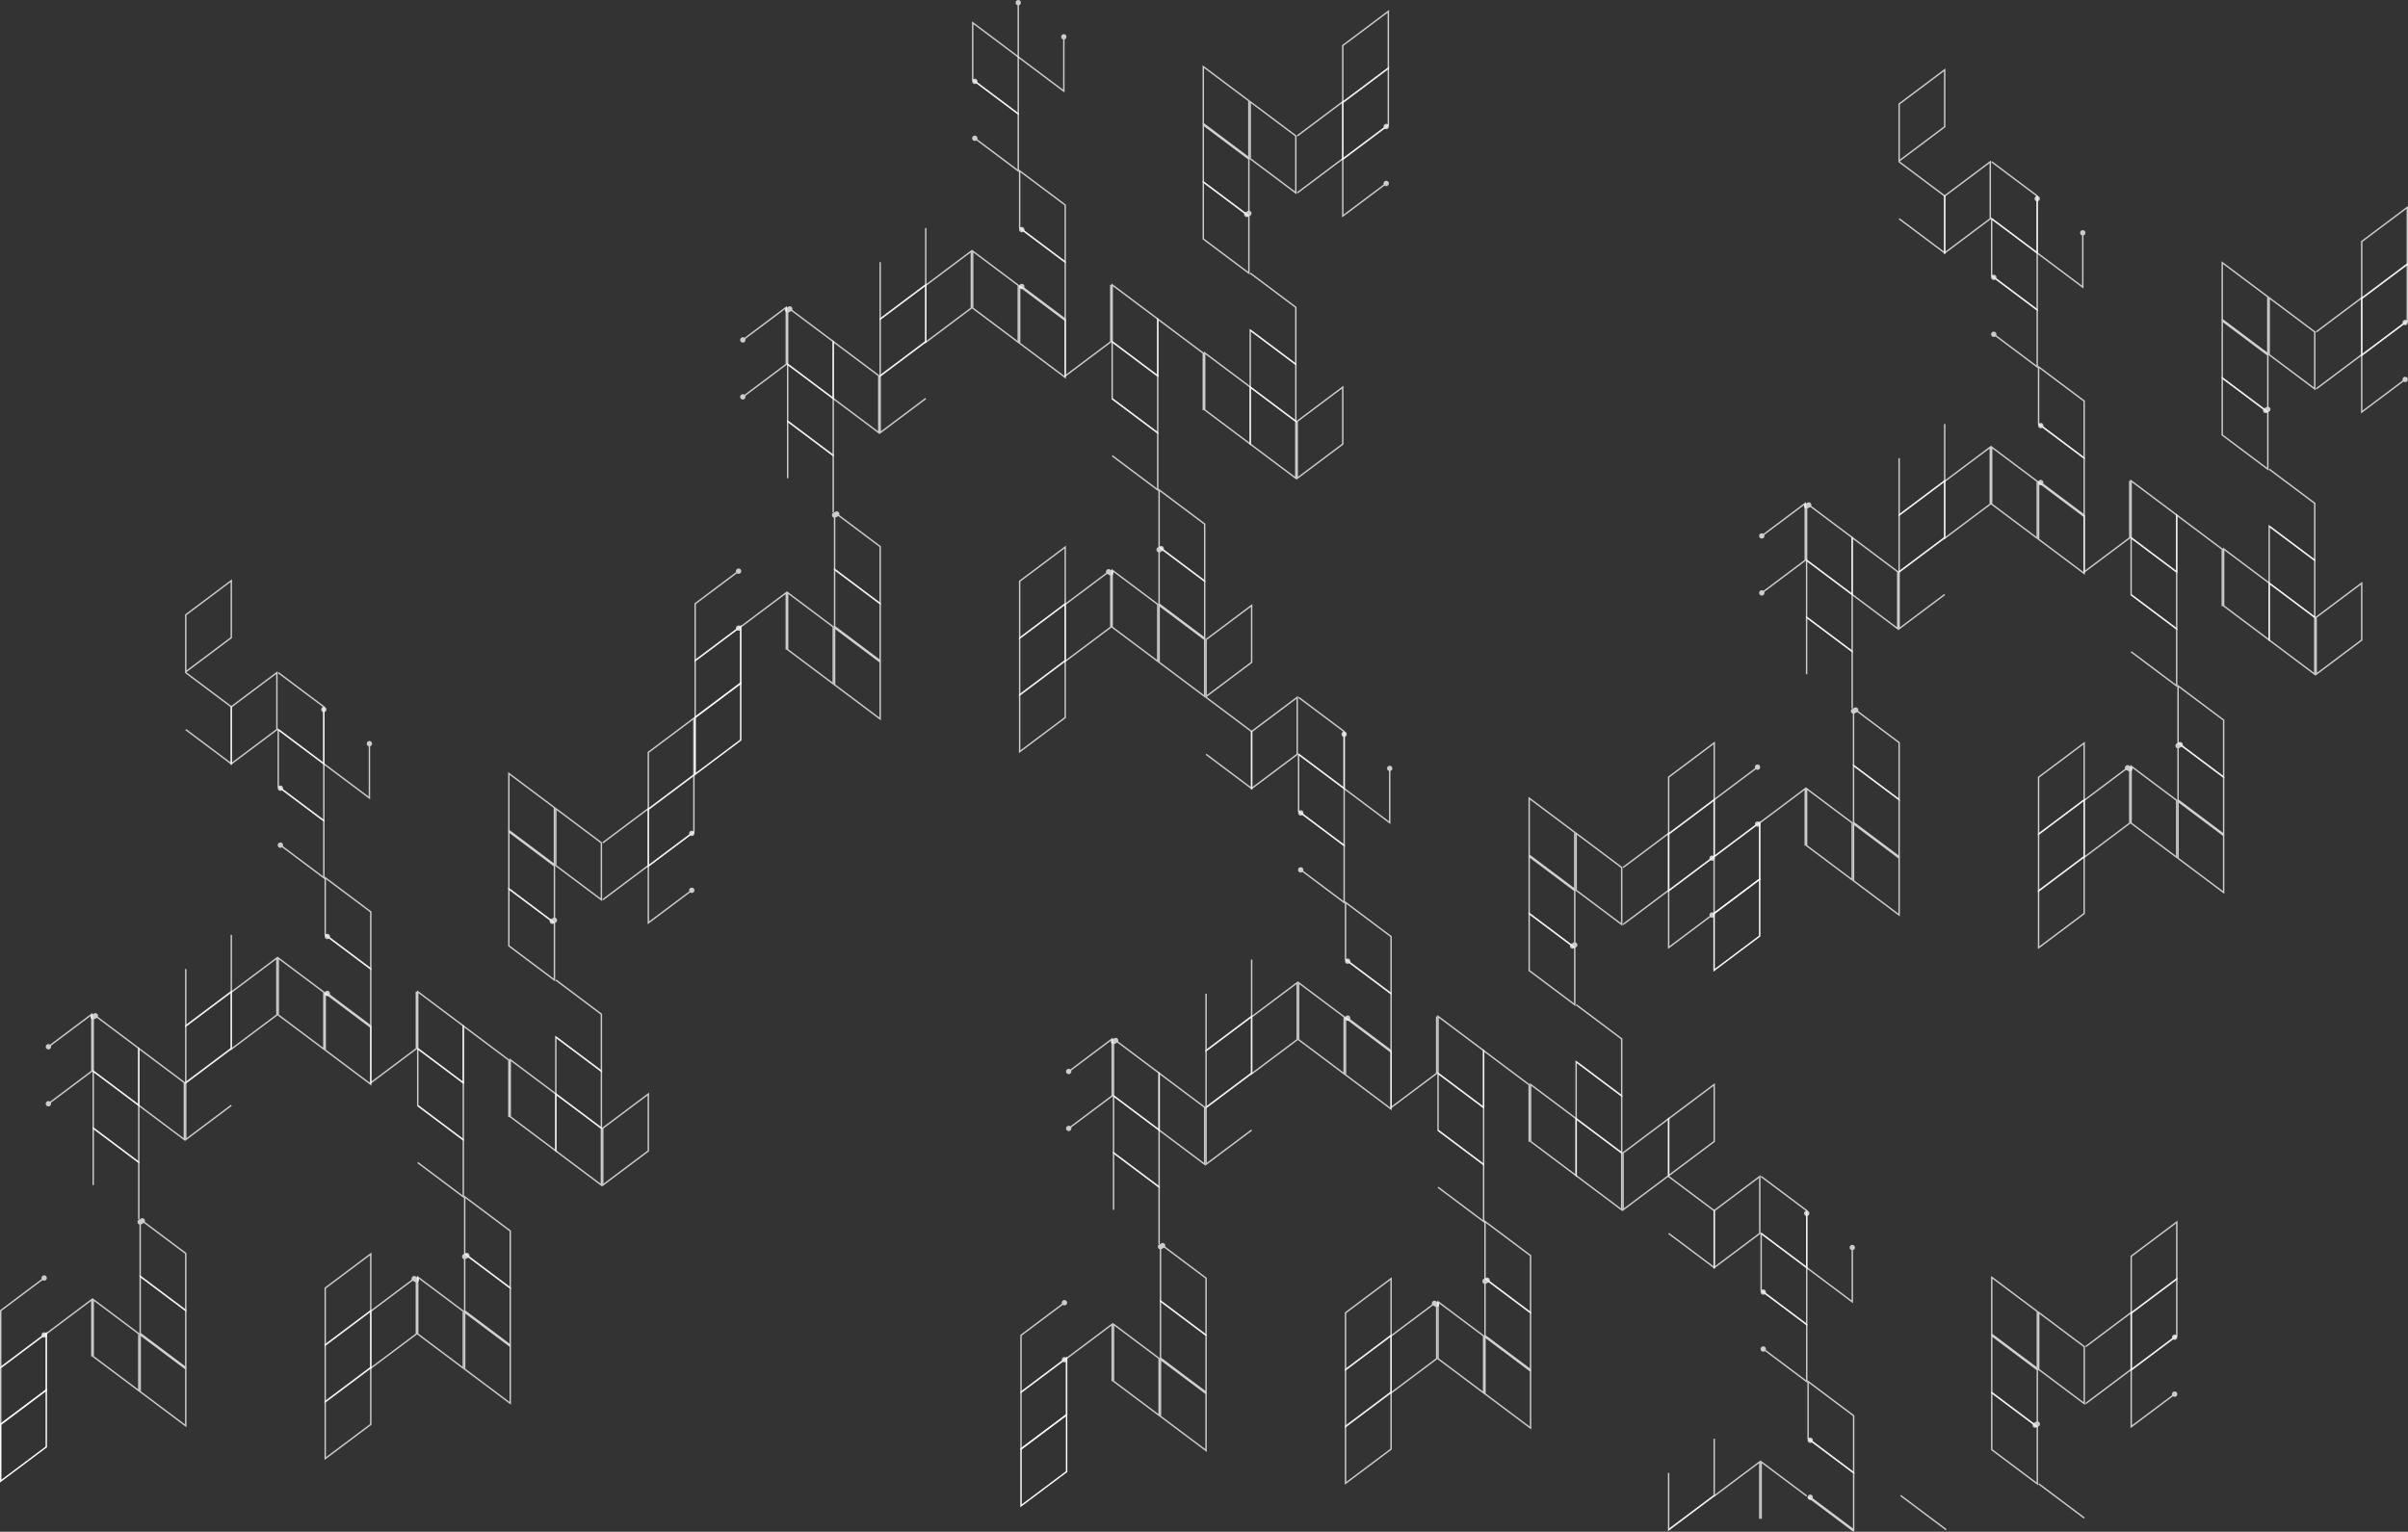 <svg xmlns="http://www.w3.org/2000/svg" viewBox="0 0 1701.48 1082.63"><rect x="0" y="0" width="1701.48" height="1082.63" fill="#333333" stroke="none"/><defs><style>.cls-1,.cls-2{fill:none;stroke:#fff;stroke-miterlimit:10;}.cls-2,.cls-3{opacity:0.75;}.cls-4{fill:#fff;}</style></defs><g id="Layer_2" data-name="Layer 2"><g id="Layer_1-2" data-name="Layer 1"><polygon class="cls-1" points="32.7 982.44 0.5 1006.59 0.5 1046.84 32.7 1022.69 32.7 982.44"/><polygon class="cls-2" points="32.7 942.35 0.5 966.5 0.5 1006.75 32.7 982.6 32.7 942.35"/><polyline class="cls-2" points="64.9 958.78 64.9 918.53 32.7 942.68 32.7 982.93"/><polygon class="cls-2" points="65.87 918.53 98.07 942.68 98.07 982.93 65.87 958.78 65.87 918.53"/><polygon class="cls-2" points="99.05 943.38 131.25 967.53 131.25 1007.78 99.05 983.63 99.05 943.38"/><polygon class="cls-2" points="99.05 902.18 131.25 926.33 131.25 966.58 99.05 942.43 99.05 902.18"/><g class="cls-3"><polyline class="cls-1" points="100.47 862.86 131.25 885.94 131.25 926.19 99.05 902.04 99.05 863.58"/><path class="cls-4" d="M99.42,864.42a1.88,1.88,0,1,1,2.63-.37A1.87,1.87,0,0,1,99.42,864.42Z"/><circle class="cls-4" cx="99.05" cy="863.67" r="1.88"/></g><polyline class="cls-2" points="65.87 837.64 65.87 797.39 98.07 821.54 98.07 861.79"/><polygon class="cls-2" points="65.87 757.08 98.07 781.23 98.07 821.48 65.87 797.33 65.87 757.08"/><polygon class="cls-2" points="98.07 741.03 130.27 765.18 130.27 805.43 98.07 781.28 98.07 741.03"/><g class="cls-3"><polyline class="cls-1" points="67.3 717.91 98.07 740.99 98.07 781.24 65.87 757.09 65.87 718.63"/><path class="cls-4" d="M66.25,719.48a1.89,1.89,0,0,1-.38-2.64,1.88,1.88,0,1,1,.38,2.64Z"/><circle class="cls-4" cx="65.87" cy="718.72" r="1.88"/></g><g class="cls-3"><polyline class="cls-1" points="31.27 903.25 0.5 926.33 0.5 966.58 31.27 943.5"/><path class="cls-4" d="M30.07,901.8a1.88,1.88,0,1,1-.38,2.63A1.88,1.88,0,0,1,30.07,901.8Z"/><path class="cls-4" d="M32.32,945.06a1.88,1.88,0,1,0-2.63-.38A1.88,1.88,0,0,0,32.32,945.06Z"/></g><g class="cls-3"><polyline class="cls-1" points="34.13 780.17 64.9 757.09 64.9 716.84 34.13 739.92"/><path class="cls-4" d="M35.33,781.62a1.88,1.88,0,1,1,.38-2.63A1.88,1.88,0,0,1,35.33,781.62Z"/><path class="cls-4" d="M33.08,738.36a1.88,1.88,0,1,0,2.63.38A1.87,1.87,0,0,0,33.08,738.36Z"/></g><polyline class="cls-2" points="163.44 741.03 131.25 765.18 131.25 805.43 163.44 781.28"/><polygon class="cls-2" points="163.44 700.93 131.25 725.08 131.25 765.33 163.44 741.18 163.44 700.93"/><polygon class="cls-2" points="195.65 677.12 163.44 701.27 163.44 741.51 195.65 717.37 195.65 677.12"/><polygon class="cls-2" points="196.62 677.12 228.82 701.27 228.82 741.51 196.62 717.37 196.62 677.12"/><polygon class="cls-2" points="229.79 701.96 261.99 726.11 261.99 766.36 229.79 742.21 229.79 701.96"/><g class="cls-3"><polyline class="cls-1" points="231.22 661.83 261.99 684.91 261.99 725.16 231.22 702.08"/><path class="cls-4" d="M230.17,663.39a1.88,1.88,0,1,1,2.63-.37A1.88,1.88,0,0,1,230.17,663.39Z"/><path class="cls-4" d="M232.42,700.63a1.88,1.88,0,1,0,.38,2.64A1.88,1.88,0,0,0,232.42,700.63Z"/></g><polygon class="cls-2" points="229.79 620.38 261.99 644.52 261.99 684.77 229.79 660.63 229.79 620.38"/><g class="cls-3"><polyline class="cls-1" points="198.05 557.05 228.82 580.13 228.82 620.38 198.05 597.3"/><path class="cls-4" d="M197,558.61a1.88,1.88,0,1,1,2.64-.38A1.88,1.88,0,0,1,197,558.61Z"/><path class="cls-4" d="M199.25,595.85a1.88,1.88,0,1,0,.38,2.63A1.88,1.88,0,0,0,199.25,595.85Z"/></g><polygon class="cls-2" points="196.62 515.67 228.82 539.82 228.82 580.07 196.62 555.92 196.62 515.67"/><g class="cls-3"><polyline class="cls-1" points="261.02 525.55 261.02 564.01 228.82 539.86 228.82 501.4"/><path class="cls-4" d="M259.14,525.64a1.88,1.88,0,1,1,1.88,1.88A1.88,1.88,0,0,1,259.14,525.64Z"/><circle class="cls-4" cx="228.82" cy="501.49" r="1.88"/></g><polyline class="cls-2" points="196.62 475.43 228.82 499.58 228.82 539.83 196.62 515.68"/><polyline class="cls-2" points="131.25 475.43 163.44 499.58 163.44 539.83 131.25 515.68"/><polyline class="cls-2" points="131.25 684.91 131.25 725.16 163.44 701.01 163.44 660.76"/><polygon class="cls-2" points="195.65 475.43 163.44 499.58 163.44 539.83 195.65 515.68 195.65 475.43"/><polygon class="cls-2" points="163.44 410.43 131.25 434.58 131.25 474.83 163.44 450.68 163.44 410.43"/><polygon class="cls-2" points="261.99 966.53 229.79 990.68 229.79 1030.93 261.99 1006.78 261.99 966.53"/><polygon class="cls-2" points="261.99 926.44 229.79 950.59 229.79 990.84 261.99 966.69 261.99 926.44"/><g class="cls-3"><polyline class="cls-1" points="292.76 903.7 261.99 926.77 261.99 967.02 294.19 942.87 294.19 904.41"/><path class="cls-4" d="M291.56,902.25a1.87,1.87,0,0,1,2.63.37,1.88,1.88,0,1,1-2.63-.37Z"/><circle class="cls-4" cx="294.19" cy="904.5" r="1.88"/></g><polygon class="cls-2" points="295.17 902.62 327.37 926.77 327.37 967.02 295.17 942.87 295.17 902.62"/><polygon class="cls-2" points="328.34 927.47 360.54 951.62 360.54 991.87 328.34 967.72 328.34 927.47"/><g class="cls-3"><polyline class="cls-1" points="329.77 887.34 360.54 910.42 360.54 950.67 328.34 926.52 328.34 888.05"/><path class="cls-4" d="M328.71,888.9a1.88,1.88,0,1,1,2.64-.38A1.88,1.88,0,0,1,328.71,888.9Z"/><circle class="cls-4" cx="328.34" cy="888.15" r="1.88"/></g><polygon class="cls-2" points="328.34 845.88 360.54 870.03 360.54 910.28 328.34 886.13 328.34 845.88"/><polyline class="cls-2" points="295.17 781.48 327.37 805.63 327.37 845.88 295.17 821.73"/><polygon class="cls-2" points="295.17 741.17 327.37 765.32 327.37 805.57 295.17 781.42 295.17 741.17"/><polyline class="cls-2" points="327.37 765.37 327.37 725.12 359.56 749.27 359.56 789.52"/><polygon class="cls-2" points="295.17 700.93 327.37 725.08 327.37 765.33 295.17 741.18 295.17 700.93"/><polygon class="cls-2" points="261.99 886.27 229.79 910.42 229.79 950.67 261.99 926.52 261.99 886.27"/><polyline class="cls-2" points="261.99 725.08 261.99 765.33 294.19 741.18 294.19 700.93"/><polygon class="cls-2" points="458.11 572.03 490.31 547.88 490.31 507.63 458.11 531.78 458.11 572.03"/><polygon class="cls-2" points="458.11 612.12 490.31 587.97 490.31 547.72 458.11 571.87 458.11 612.12"/><polyline class="cls-2" points="425.91 635.94 458.11 611.79 458.11 571.54 425.91 595.69"/><polygon class="cls-2" points="424.94 635.94 392.74 611.79 392.74 571.54 424.94 595.69 424.94 635.94"/><polygon class="cls-2" points="391.76 611.09 359.56 586.94 359.56 546.69 391.76 570.84 391.76 611.09"/><g class="cls-3"><polyline class="cls-1" points="390.33 651.22 359.56 628.14 359.56 587.89 391.76 612.04 391.76 650.51"/><path class="cls-4" d="M391.39,649.66a1.88,1.88,0,1,1-2.63.38A1.87,1.87,0,0,1,391.39,649.66Z"/><circle class="cls-4" cx="391.76" cy="650.41" r="1.88"/></g><polygon class="cls-2" points="391.76 692.68 359.56 668.53 359.56 628.28 391.76 652.43 391.76 692.68"/><polyline class="cls-2" points="392.74 692.68 424.94 716.83 424.94 757.08 392.74 732.93"/><polygon class="cls-2" points="424.94 797.38 392.74 773.24 392.74 732.99 424.94 757.14 424.94 797.38"/><polygon class="cls-2" points="392.74 813.44 360.54 789.29 360.54 749.04 392.74 773.19 392.74 813.44"/><polygon class="cls-2" points="424.94 837.63 392.74 813.48 392.74 773.23 424.94 797.38 424.94 837.63"/><g class="cls-3"><polyline class="cls-1" points="488.88 588.97 458.11 612.04 458.11 652.29 488.88 629.22"/><path class="cls-4" d="M487.68,587.52a1.88,1.88,0,1,1-.38,2.63A1.88,1.88,0,0,1,487.68,587.52Z"/><path class="cls-4" d="M489.93,630.77a1.88,1.88,0,1,0-2.63-.37A1.88,1.88,0,0,0,489.93,630.77Z"/></g><polygon class="cls-2" points="425.91 837.63 458.11 813.48 458.11 773.23 425.91 797.38 425.91 837.63"/><polygon class="cls-1" points="523.38 482.83 491.18 506.98 491.18 547.23 523.38 523.08 523.38 482.83"/><polygon class="cls-2" points="523.38 442.74 491.18 466.89 491.18 507.14 523.38 482.99 523.38 442.74"/><polyline class="cls-2" points="555.58 459.17 555.58 418.92 523.38 443.07 523.38 483.32"/><polygon class="cls-2" points="556.56 418.92 588.76 443.07 588.76 483.32 556.56 459.17 556.56 418.92"/><polygon class="cls-2" points="589.73 443.77 621.93 467.92 621.93 508.17 589.73 484.02 589.73 443.77"/><polygon class="cls-2" points="589.73 402.56 621.93 426.71 621.93 466.96 589.73 442.81 589.73 402.56"/><g class="cls-3"><polyline class="cls-1" points="591.16 363.25 621.93 386.33 621.93 426.58 589.73 402.43 589.73 363.97"/><path class="cls-4" d="M590.11,364.81a1.88,1.88,0,1,1,2.63-.37A1.88,1.88,0,0,1,590.11,364.81Z"/><circle class="cls-4" cx="589.73" cy="364.06" r="1.88"/></g><polyline class="cls-2" points="556.56 338.03 556.56 297.78 588.76 321.93 588.76 362.18"/><polygon class="cls-2" points="556.56 257.47 588.76 281.62 588.76 321.87 556.56 297.72 556.56 257.47"/><polygon class="cls-2" points="588.76 241.42 620.96 265.57 620.96 305.81 588.76 281.67 588.76 241.42"/><g class="cls-3"><polyline class="cls-1" points="557.99 218.3 588.76 241.38 588.76 281.63 556.56 257.48 556.56 219.02"/><path class="cls-4" d="M556.93,219.86a1.88,1.88,0,1,1,2.63-.37A1.87,1.87,0,0,1,556.93,219.86Z"/><circle class="cls-4" cx="556.56" cy="219.11" r="1.88"/></g><g class="cls-3"><polyline class="cls-1" points="521.96 403.64 491.18 426.71 491.18 466.96 521.96 443.89"/><path class="cls-4" d="M520.75,402.19a1.88,1.88,0,1,1-.37,2.63A1.87,1.87,0,0,1,520.75,402.19Z"/><path class="cls-4" d="M523,445.45a1.88,1.88,0,1,0-2.63-.38A1.88,1.88,0,0,0,523,445.45Z"/></g><g class="cls-3"><polyline class="cls-1" points="524.81 280.56 555.58 257.48 555.58 217.23 524.81 240.31"/><path class="cls-4" d="M526,282a1.88,1.88,0,1,1,.37-2.63A1.89,1.89,0,0,1,526,282Z"/><path class="cls-4" d="M523.76,238.75a1.88,1.88,0,1,0,2.63.38A1.88,1.88,0,0,0,523.76,238.75Z"/></g><polyline class="cls-2" points="654.13 241.42 621.93 265.57 621.93 305.81 654.13 281.67"/><polygon class="cls-2" points="654.13 201.32 621.93 225.47 621.93 265.72 654.13 241.57 654.13 201.32"/><polygon class="cls-2" points="686.33 177.5 654.13 201.66 654.13 241.9 686.33 217.75 686.33 177.5"/><polygon class="cls-2" points="687.3 177.5 719.5 201.66 719.5 241.9 687.3 217.75 687.3 177.5"/><polygon class="cls-2" points="720.48 202.35 752.68 226.5 752.68 266.75 720.48 242.6 720.48 202.35"/><g class="cls-3"><polyline class="cls-1" points="721.9 162.22 752.68 185.3 752.68 225.55 721.9 202.47"/><path class="cls-4" d="M720.85,163.78a1.88,1.88,0,1,1,2.63-.37A1.87,1.87,0,0,1,720.85,163.78Z"/><path class="cls-4" d="M723.11,201a1.88,1.88,0,1,0,.37,2.63A1.88,1.88,0,0,0,723.11,201Z"/></g><polygon class="cls-2" points="720.48 120.77 752.68 144.91 752.68 185.16 720.48 161.01 720.48 120.77"/><g class="cls-3"><polyline class="cls-1" points="688.73 57.44 719.5 80.52 719.5 120.77 688.73 97.69"/><path class="cls-4" d="M687.68,59a1.88,1.88,0,1,1,2.63-.38A1.88,1.88,0,0,1,687.68,59Z"/><path class="cls-4" d="M689.93,96.24a1.88,1.88,0,1,0,.38,2.63A1.88,1.88,0,0,0,689.93,96.24Z"/></g><polygon class="cls-2" points="687.3 16.06 719.5 40.21 719.5 80.46 687.3 56.31 687.3 16.06"/><g class="cls-3"><polyline class="cls-1" points="751.7 25.94 751.7 64.4 719.5 40.25 719.5 1.79"/><circle class="cls-4" cx="751.7" cy="26.03" r="1.88"/><circle class="cls-4" cx="719.5" cy="1.88" r="1.88"/></g><polyline class="cls-2" points="621.93 185.3 621.93 225.55 654.13 201.4 654.13 161.15"/><polygon class="cls-2" points="752.68 466.92 720.48 491.07 720.48 531.32 752.68 507.17 752.68 466.92"/><polygon class="cls-2" points="752.68 426.83 720.48 450.98 720.48 491.23 752.68 467.08 752.68 426.83"/><g class="cls-3"><polyline class="cls-1" points="783.45 404.08 752.68 427.16 752.68 467.41 784.88 443.26 784.88 404.8"/><path class="cls-4" d="M782.24,402.64a1.88,1.88,0,1,1-.37,2.63A1.88,1.88,0,0,1,782.24,402.64Z"/><circle class="cls-4" cx="784.88" cy="404.89" r="1.88"/></g><polygon class="cls-2" points="785.85 403.01 818.05 427.16 818.05 467.41 785.85 443.26 785.85 403.01"/><polygon class="cls-2" points="819.02 427.86 851.22 452.01 851.22 492.26 819.02 468.11 819.02 427.86"/><g class="cls-3"><polyline class="cls-1" points="820.45 387.73 851.22 410.81 851.22 451.06 819.02 426.9 819.02 388.44"/><path class="cls-4" d="M819.4,389.29a1.88,1.88,0,1,1,2.63-.38A1.88,1.88,0,0,1,819.4,389.29Z"/><circle class="cls-4" cx="819.02" cy="388.54" r="1.88"/></g><polygon class="cls-2" points="819.02 346.27 851.22 370.42 851.22 410.67 819.02 386.52 819.02 346.27"/><polyline class="cls-2" points="785.85 281.87 818.05 306.02 818.05 346.27 785.85 322.12"/><polygon class="cls-2" points="785.85 241.56 818.05 265.71 818.05 305.96 785.85 281.81 785.85 241.56"/><polyline class="cls-2" points="818.05 265.76 818.05 225.51 850.25 249.66 850.25 289.91"/><polygon class="cls-2" points="785.85 201.32 818.05 225.47 818.05 265.72 785.85 241.57 785.85 201.32"/><polygon class="cls-2" points="752.68 386.66 720.48 410.81 720.48 451.06 752.68 426.9 752.68 386.66"/><polyline class="cls-2" points="752.68 225.47 752.68 265.72 784.88 241.57 784.88 201.32"/><polygon class="cls-2" points="948.79 72.42 980.99 48.27 980.99 8.02 948.79 32.17 948.79 72.42"/><polygon class="cls-2" points="948.79 112.51 980.99 88.36 980.99 48.11 948.79 72.26 948.79 112.51"/><polyline class="cls-2" points="916.6 136.33 948.79 112.18 948.79 71.93 916.6 96.08"/><polygon class="cls-2" points="915.62 136.33 883.42 112.18 883.42 71.93 915.62 96.08 915.62 136.33"/><polygon class="cls-2" points="882.45 111.48 850.25 87.33 850.25 47.08 882.45 71.23 882.45 111.48"/><g class="cls-3"><polyline class="cls-1" points="881.02 151.61 850.25 128.53 850.25 88.28 882.45 112.43 882.45 150.9"/><path class="cls-4" d="M882.07,150.05a1.88,1.88,0,1,1-2.63.38A1.88,1.88,0,0,1,882.07,150.05Z"/><circle class="cls-4" cx="882.45" cy="150.8" r="1.88"/></g><polygon class="cls-2" points="882.45 193.07 850.25 168.92 850.25 128.67 882.45 152.82 882.45 193.07"/><polyline class="cls-2" points="883.42 193.07 915.62 217.22 915.62 257.46 883.42 233.32"/><polygon class="cls-2" points="915.62 297.77 883.42 273.62 883.42 233.38 915.62 257.52 915.62 297.77"/><polygon class="cls-2" points="883.42 313.83 851.22 289.68 851.22 249.43 883.42 273.58 883.42 313.83"/><polygon class="cls-2" points="915.62 338.01 883.42 313.87 883.42 273.62 915.62 297.76 915.62 338.01"/><g class="cls-3"><polyline class="cls-1" points="979.57 89.35 948.79 112.43 948.79 152.68 979.57 129.6"/><path class="cls-4" d="M978.36,87.91a1.88,1.88,0,1,1-.37,2.63A1.87,1.87,0,0,1,978.36,87.91Z"/><path class="cls-4" d="M980.62,131.16a1.88,1.88,0,1,0-2.63-.37A1.87,1.87,0,0,0,980.62,131.16Z"/></g><polygon class="cls-2" points="916.6 338.01 948.79 313.87 948.79 273.62 916.6 297.76 916.6 338.01"/><polygon class="cls-1" points="753.65 999.91 721.45 1024.06 721.45 1064.31 753.65 1040.16 753.65 999.91"/><polygon class="cls-2" points="753.65 959.82 721.45 983.97 721.45 1024.21 753.65 1000.07 753.65 959.82"/><polyline class="cls-2" points="785.85 976.25 785.85 936 753.65 960.15 753.65 1000.4"/><polygon class="cls-2" points="786.82 936 819.02 960.15 819.02 1000.4 786.82 976.25 786.82 936"/><polygon class="cls-2" points="820 960.85 852.2 984.99 852.2 1025.24 820 1001.09 820 960.85"/><polygon class="cls-2" points="820 919.64 852.2 943.79 852.2 984.04 820 959.89 820 919.64"/><g class="cls-3"><polyline class="cls-1" points="821.42 880.33 852.2 903.41 852.2 943.66 820 919.51 820 881.04"/><circle class="cls-4" cx="821.5" cy="880.39" r="1.88" transform="translate(-116.25 125.03) rotate(-8.13)"/><circle class="cls-4" cx="820" cy="881.14" r="1.88"/></g><polyline class="cls-2" points="786.82 855.11 786.82 814.86 819.02 839.01 819.02 879.26"/><polygon class="cls-2" points="786.82 774.55 819.02 798.7 819.02 838.95 786.82 814.8 786.82 774.55"/><polygon class="cls-2" points="819.02 758.49 851.22 782.64 851.22 822.89 819.02 798.74 819.02 758.49"/><g class="cls-3"><polyline class="cls-1" points="788.25 735.38 819.02 758.46 819.02 798.71 786.82 774.56 786.82 736.1"/><path class="cls-4" d="M787.2,736.94a1.88,1.88,0,1,1,2.63-.37A1.88,1.88,0,0,1,787.2,736.94Z"/><circle class="cls-4" cx="786.82" cy="736.19" r="1.88"/></g><g class="cls-3"><polyline class="cls-1" points="752.22 920.71 721.45 943.79 721.45 984.04 752.22 960.96"/><path class="cls-4" d="M751,919.27a1.88,1.88,0,1,1-.38,2.63A1.87,1.87,0,0,1,751,919.27Z"/><path class="cls-4" d="M753.27,962.52a1.88,1.88,0,1,0-2.63-.37A1.88,1.88,0,0,0,753.27,962.52Z"/></g><g class="cls-3"><polyline class="cls-1" points="755.08 797.64 785.85 774.56 785.85 734.31 755.08 757.39"/><path class="cls-4" d="M756.28,799.08a1.88,1.88,0,1,1,.38-2.63A1.87,1.87,0,0,1,756.28,799.08Z"/><path class="cls-4" d="M754,755.83a1.88,1.88,0,1,0,2.63.37A1.88,1.88,0,0,0,754,755.83Z"/></g><polyline class="cls-2" points="884.4 758.49 852.2 782.64 852.2 822.89 884.4 798.74"/><polygon class="cls-2" points="884.4 718.4 852.2 742.55 852.2 782.8 884.4 758.65 884.4 718.4"/><polygon class="cls-2" points="916.6 694.58 884.4 718.73 884.4 758.98 916.6 734.83 916.6 694.58"/><polygon class="cls-2" points="917.57 694.58 949.77 718.73 949.77 758.98 917.57 734.83 917.57 694.58"/><polygon class="cls-2" points="950.74 719.43 982.94 743.58 982.94 783.83 950.74 759.68 950.74 719.43"/><g class="cls-3"><polyline class="cls-1" points="952.17 679.3 982.94 702.38 982.94 742.63 952.17 719.55"/><path class="cls-4" d="M951.12,680.86a1.88,1.88,0,1,1,2.63-.38A1.88,1.88,0,0,1,951.12,680.86Z"/><path class="cls-4" d="M953.37,718.1a1.88,1.88,0,1,0,.38,2.63A1.87,1.87,0,0,0,953.37,718.1Z"/></g><polygon class="cls-2" points="950.74 637.84 982.94 661.99 982.94 702.24 950.74 678.09 950.74 637.84"/><g class="cls-3"><polyline class="cls-1" points="919 574.51 949.77 597.59 949.77 637.84 919 614.76"/><path class="cls-4" d="M918,576.07a1.88,1.88,0,1,1,2.63-.37A1.87,1.87,0,0,1,918,576.07Z"/><path class="cls-4" d="M920.2,613.32a1.88,1.88,0,1,0,.38,2.63A1.87,1.87,0,0,0,920.2,613.32Z"/></g><polygon class="cls-2" points="917.57 533.13 949.77 557.28 949.77 597.53 917.57 573.38 917.57 533.13"/><g class="cls-3"><polyline class="cls-1" points="981.97 543.01 981.97 581.48 949.77 557.33 949.77 518.86"/><circle class="cls-4" cx="981.97" cy="543.11" r="1.88"/><circle class="cls-4" cx="949.77" cy="518.96" r="1.88"/></g><polyline class="cls-2" points="917.57 492.89 949.77 517.04 949.77 557.29 917.57 533.14"/><polyline class="cls-2" points="852.2 492.89 884.4 517.04 884.4 557.29 852.2 533.14"/><polyline class="cls-2" points="852.2 702.38 852.2 742.63 884.4 718.48 884.4 678.23"/><polygon class="cls-2" points="916.6 492.89 884.4 517.04 884.4 557.29 916.6 533.14 916.6 492.89"/><polygon class="cls-2" points="884.4 427.9 852.2 452.05 852.2 492.3 884.4 468.15 884.4 427.9"/><polygon class="cls-2" points="982.94 984 950.74 1008.15 950.74 1048.4 982.94 1024.25 982.94 984"/><polygon class="cls-2" points="982.94 943.91 950.74 968.06 950.74 1008.31 982.94 984.16 982.94 943.91"/><g class="cls-3"><polyline class="cls-1" points="1013.71 921.16 982.94 944.24 982.94 984.49 1015.14 960.34 1015.14 921.88"/><path class="cls-4" d="M1012.51,919.71a1.88,1.88,0,1,1-.38,2.63A1.88,1.88,0,0,1,1012.51,919.71Z"/><circle class="cls-4" cx="1015.14" cy="921.97" r="1.88"/></g><polygon class="cls-2" points="1016.12 920.09 1048.32 944.24 1048.32 984.49 1016.12 960.34 1016.12 920.09"/><polygon class="cls-2" points="1049.29 944.94 1081.49 969.09 1081.49 1009.33 1049.29 985.18 1049.29 944.94"/><g class="cls-3"><polyline class="cls-1" points="1050.72 904.8 1081.49 927.88 1081.49 968.13 1049.29 943.98 1049.29 905.52"/><path class="cls-4" d="M1049.67,906.36a1.88,1.88,0,1,1,2.63-.37A1.87,1.87,0,0,1,1049.67,906.36Z"/><circle class="cls-4" cx="1049.29" cy="905.61" r="1.88"/></g><polygon class="cls-2" points="1049.29 863.35 1081.49 887.5 1081.49 927.75 1049.29 903.6 1049.29 863.35"/><polyline class="cls-2" points="1016.12 798.95 1048.32 823.1 1048.32 863.35 1016.12 839.2"/><polygon class="cls-2" points="1016.12 758.64 1048.32 782.79 1048.32 823.04 1016.12 798.89 1016.12 758.64"/><polyline class="cls-2" points="1048.32 782.83 1048.32 742.58 1080.51 766.73 1080.51 806.98"/><polygon class="cls-2" points="1016.12 718.4 1048.32 742.55 1048.32 782.8 1016.12 758.65 1016.12 718.4"/><polygon class="cls-2" points="982.94 903.73 950.74 927.88 950.74 968.13 982.94 943.98 982.94 903.73"/><polyline class="cls-2" points="982.94 742.55 982.94 782.8 1015.14 758.65 1015.14 718.4"/><polygon class="cls-2" points="1179.06 589.49 1211.26 565.34 1211.26 525.09 1179.06 549.24 1179.06 589.49"/><polygon class="cls-2" points="1179.06 629.58 1211.26 605.43 1211.26 565.18 1179.06 589.34 1179.06 629.58"/><polyline class="cls-2" points="1146.86 653.4 1179.06 629.25 1179.06 589 1146.86 613.15"/><polygon class="cls-2" points="1145.89 653.4 1113.69 629.25 1113.69 589 1145.89 613.15 1145.89 653.4"/><polygon class="cls-2" points="1112.71 628.55 1080.51 604.41 1080.51 564.16 1112.71 588.31 1112.71 628.55"/><g class="cls-3"><polyline class="cls-1" points="1111.29 668.69 1080.51 645.61 1080.51 605.36 1112.71 629.51 1112.71 667.97"/><path class="cls-4" d="M1112.34,667.13a1.88,1.88,0,1,1-2.63.37A1.87,1.87,0,0,1,1112.34,667.13Z"/><circle class="cls-4" cx="1112.71" cy="667.88" r="1.88"/></g><polygon class="cls-2" points="1112.71 710.14 1080.51 685.99 1080.51 645.74 1112.71 669.89 1112.71 710.14"/><polyline class="cls-2" points="1113.69 710.14 1145.89 734.29 1145.89 774.54 1113.69 750.39"/><polygon class="cls-2" points="1145.89 814.85 1113.69 790.7 1113.69 750.45 1145.89 774.6 1145.89 814.85"/><polygon class="cls-2" points="1113.69 830.91 1081.49 806.76 1081.49 766.51 1113.69 790.66 1113.69 830.91"/><polygon class="cls-2" points="1145.89 855.09 1113.69 830.94 1113.69 790.69 1145.89 814.84 1145.89 855.09"/><g class="cls-3"><polyline class="cls-1" points="1209.83 606.43 1179.06 629.51 1179.06 669.76 1209.83 646.68"/><path class="cls-4" d="M1208.63,605a1.88,1.88,0,1,1-.38,2.64A1.88,1.88,0,0,1,1208.63,605Z"/><path class="cls-4" d="M1210.88,648.24a1.88,1.88,0,1,0-2.63-.38A1.88,1.88,0,0,0,1210.88,648.24Z"/></g><polygon class="cls-2" points="1146.86 855.09 1179.06 830.94 1179.06 790.69 1146.86 814.84 1146.86 855.09"/><line class="cls-2" x1="1211.24" y1="1057.05" x2="1179.04" y2="1081.2"/><polyline class="cls-2" points="1243.44 1073.48 1243.44 1033.23 1211.24 1057.38"/><polyline class="cls-2" points="1244.42 1073.48 1244.42 1033.23 1276.62 1057.38"/><line class="cls-2" x1="1277.59" y1="1058.08" x2="1309.79" y2="1082.23"/><g class="cls-3"><polyline class="cls-1" points="1279.02 1017.95 1309.79 1041.03 1309.79 1081.28 1279.02 1058.2"/><path class="cls-4" d="M1278,1019.51a1.88,1.88,0,1,1,2.63-.38A1.88,1.88,0,0,1,1278,1019.51Z"/><path class="cls-4" d="M1280.22,1056.75a1.88,1.88,0,1,0,.38,2.63A1.88,1.88,0,0,0,1280.22,1056.75Z"/></g><polygon class="cls-2" points="1277.59 976.49 1309.79 1000.64 1309.79 1040.89 1277.59 1016.74 1277.59 976.49"/><g class="cls-3"><polyline class="cls-1" points="1245.85 913.16 1276.62 936.24 1276.62 976.49 1245.85 953.41"/><path class="cls-4" d="M1244.79,914.72a1.88,1.88,0,1,1,2.63-.37A1.87,1.87,0,0,1,1244.79,914.72Z"/><path class="cls-4" d="M1247.05,952a1.88,1.88,0,1,0,.37,2.63A1.87,1.87,0,0,0,1247.05,952Z"/></g><polygon class="cls-2" points="1244.42 871.78 1276.62 895.93 1276.62 936.18 1244.42 912.03 1244.42 871.78"/><g class="cls-3"><polyline class="cls-1" points="1308.82 881.66 1308.82 920.13 1276.62 895.98 1276.62 857.51"/><circle class="cls-4" cx="1308.82" cy="881.76" r="1.88"/><path class="cls-4" d="M1278.5,857.61a1.88,1.88,0,1,0-1.88,1.88A1.88,1.88,0,0,0,1278.5,857.61Z"/></g><polyline class="cls-2" points="1244.42 831.54 1276.62 855.69 1276.62 895.94 1244.42 871.79"/><polyline class="cls-2" points="1179.04 831.54 1211.24 855.69 1211.24 895.94 1179.04 871.79"/><polyline class="cls-2" points="1179.04 1041.03 1179.04 1081.28 1211.24 1057.13 1211.24 1016.88"/><polygon class="cls-2" points="1243.44 831.54 1211.24 855.69 1211.24 895.94 1243.44 871.79 1243.44 831.54"/><polygon class="cls-2" points="1211.24 766.55 1179.04 790.7 1179.04 830.95 1211.24 806.8 1211.24 766.55"/><line class="cls-2" x1="1342.96" y1="1057.05" x2="1375.16" y2="1081.2"/><polygon class="cls-2" points="1505.91 928.14 1538.11 903.99 1538.11 863.74 1505.91 887.89 1505.91 928.14"/><polygon class="cls-2" points="1505.91 968.23 1538.11 944.09 1538.11 903.84 1505.91 927.99 1505.91 968.23"/><polyline class="cls-2" points="1473.71 992.05 1505.91 967.9 1505.91 927.65 1473.71 951.8"/><polygon class="cls-2" points="1472.73 992.05 1440.54 967.9 1440.54 927.65 1472.73 951.8 1472.73 992.05"/><polygon class="cls-2" points="1439.56 967.21 1407.36 943.06 1407.36 902.81 1439.56 926.96 1439.56 967.21"/><g class="cls-3"><polyline class="cls-1" points="1438.13 1007.34 1407.36 984.26 1407.36 944.01 1439.56 968.16 1439.56 1006.62"/><path class="cls-4" d="M1439.19,1005.78a1.88,1.88,0,1,1-2.64.37A1.88,1.88,0,0,1,1439.19,1005.78Z"/><circle class="cls-4" cx="1439.56" cy="1006.53" r="1.88"/></g><polygon class="cls-2" points="1439.56 1048.79 1407.36 1024.64 1407.36 984.39 1439.56 1008.54 1439.56 1048.79"/><line class="cls-2" x1="1440.54" y1="1048.79" x2="1472.74" y2="1072.94"/><g class="cls-3"><polyline class="cls-1" points="1536.68 945.08 1505.91 968.16 1505.91 1008.41 1536.68 985.33"/><path class="cls-4" d="M1535.48,943.63a1.88,1.88,0,1,1-.38,2.64A1.88,1.88,0,0,1,1535.48,943.63Z"/><path class="cls-4" d="M1537.73,986.89a1.88,1.88,0,1,0-2.63-.37A1.88,1.88,0,0,0,1537.73,986.89Z"/></g><polygon class="cls-1" points="1243.37 621.37 1211.17 645.52 1211.17 685.77 1243.37 661.62 1243.37 621.37"/><polygon class="cls-2" points="1243.37 581.28 1211.17 605.43 1211.17 645.68 1243.37 621.53 1243.37 581.28"/><polyline class="cls-2" points="1275.57 597.71 1275.57 557.46 1243.37 581.61 1243.37 621.86"/><polygon class="cls-2" points="1276.54 557.46 1308.74 581.61 1308.74 621.86 1276.54 597.71 1276.54 557.46"/><polygon class="cls-2" points="1309.71 582.31 1341.91 606.46 1341.91 646.71 1309.71 622.56 1309.71 582.31"/><polygon class="cls-2" points="1309.71 541.11 1341.91 565.25 1341.91 605.5 1309.71 581.36 1309.71 541.11"/><g class="cls-3"><polyline class="cls-1" points="1311.14 501.79 1341.91 524.87 1341.91 565.12 1309.71 540.97 1309.71 502.51"/><path class="cls-4" d="M1310.09,503.35a1.88,1.88,0,1,1,2.63-.37A1.88,1.88,0,0,1,1310.09,503.35Z"/><circle class="cls-4" cx="1309.71" cy="502.6" r="1.88"/></g><polyline class="cls-2" points="1276.54 476.57 1276.54 436.32 1308.74 460.47 1308.74 500.72"/><polygon class="cls-2" points="1276.54 396.01 1308.74 420.16 1308.74 460.41 1276.54 436.26 1276.54 396.01"/><polygon class="cls-2" points="1308.74 379.96 1340.94 404.11 1340.94 444.36 1308.74 420.21 1308.74 379.96"/><g class="cls-3"><polyline class="cls-1" points="1277.97 356.84 1308.74 379.92 1308.74 420.17 1276.54 396.02 1276.54 357.56"/><circle class="cls-4" cx="1278.04" cy="356.9" r="1.88" transform="translate(-37.63 184.33) rotate(-8.13)"/><circle class="cls-4" cx="1276.54" cy="357.65" r="1.88"/></g><g class="cls-3"><polyline class="cls-1" points="1241.94 542.18 1211.17 565.25 1211.17 605.5 1241.94 582.43"/><path class="cls-4" d="M1240.73,540.73a1.88,1.88,0,1,1-.37,2.63A1.88,1.88,0,0,1,1240.73,540.73Z"/><circle class="cls-4" cx="1241.86" cy="582.48" r="1.88" transform="translate(489.61 1729.49) rotate(-81.87)"/></g><g class="cls-3"><polyline class="cls-1" points="1244.8 419.1 1275.57 396.02 1275.57 355.77 1244.8 378.85"/><path class="cls-4" d="M1246,420.55a1.88,1.88,0,1,1,.37-2.63A1.88,1.88,0,0,1,1246,420.55Z"/><circle class="cls-4" cx="1244.87" cy="378.79" r="1.88" transform="translate(693.83 1557.58) rotate(-81.87)"/></g><polyline class="cls-2" points="1374.11 379.96 1341.91 404.11 1341.91 444.36 1374.11 420.21"/><polygon class="cls-2" points="1374.11 339.86 1341.91 364.01 1341.91 404.26 1374.11 380.11 1374.11 339.86"/><polygon class="cls-2" points="1406.31 316.05 1374.11 340.19 1374.11 380.44 1406.31 356.3 1406.31 316.05"/><polygon class="cls-2" points="1407.29 316.05 1439.49 340.19 1439.49 380.44 1407.29 356.3 1407.29 316.05"/><polygon class="cls-2" points="1440.46 340.89 1472.66 365.04 1472.66 405.29 1440.46 381.14 1440.46 340.89"/><g class="cls-3"><polyline class="cls-1" points="1441.89 300.76 1472.66 323.84 1472.66 364.09 1441.89 341.01"/><path class="cls-4" d="M1440.84,302.32a1.88,1.88,0,1,1,2.63-.37A1.88,1.88,0,0,1,1440.84,302.32Z"/><path class="cls-4" d="M1443.09,339.56a1.88,1.88,0,1,0,.38,2.63A1.88,1.88,0,0,0,1443.09,339.56Z"/></g><polygon class="cls-2" points="1440.46 259.31 1472.66 283.45 1472.66 323.7 1440.46 299.55 1440.46 259.31"/><g class="cls-3"><polyline class="cls-1" points="1408.71 195.98 1439.49 219.06 1439.49 259.31 1408.71 236.23"/><path class="cls-4" d="M1407.66,197.54a1.88,1.88,0,1,1,2.63-.38A1.87,1.87,0,0,1,1407.66,197.54Z"/><circle class="cls-4" cx="1408.79" cy="236.28" r="1.88" transform="translate(-19.26 201.61) rotate(-8.13)"/></g><polygon class="cls-2" points="1407.29 154.6 1439.49 178.75 1439.49 219 1407.29 194.85 1407.29 154.6"/><g class="cls-3"><polyline class="cls-1" points="1471.68 164.48 1471.68 202.94 1439.49 178.79 1439.49 140.33"/><circle class="cls-4" cx="1471.68" cy="164.57" r="1.88"/><circle class="cls-4" cx="1439.49" cy="140.42" r="1.88"/></g><polyline class="cls-2" points="1407.29 114.36 1439.49 138.51 1439.49 178.76 1407.29 154.61"/><polyline class="cls-2" points="1341.91 114.36 1374.11 138.51 1374.11 178.76 1341.91 154.61"/><polyline class="cls-2" points="1341.91 323.84 1341.91 364.09 1374.11 339.94 1374.11 299.69"/><polygon class="cls-2" points="1406.31 114.36 1374.11 138.51 1374.11 178.76 1406.31 154.61 1406.31 114.36"/><polygon class="cls-2" points="1374.11 49.36 1341.91 73.51 1341.91 113.76 1374.11 89.61 1374.11 49.36"/><polygon class="cls-2" points="1472.66 605.46 1440.46 629.61 1440.46 669.86 1472.66 645.71 1472.66 605.46"/><polygon class="cls-2" points="1472.66 565.37 1440.46 589.52 1440.46 629.77 1472.66 605.62 1472.66 565.37"/><g class="cls-3"><polyline class="cls-1" points="1503.43 542.62 1472.66 565.7 1472.66 605.95 1504.86 581.8 1504.86 543.34"/><path class="cls-4" d="M1502.23,541.18a1.88,1.88,0,1,1-.38,2.63A1.87,1.87,0,0,1,1502.23,541.18Z"/><path class="cls-4" d="M1506.74,543.43a1.88,1.88,0,1,0-1.88,1.88A1.88,1.88,0,0,0,1506.74,543.43Z"/></g><polygon class="cls-2" points="1505.83 541.55 1538.03 565.7 1538.03 605.95 1505.83 581.8 1505.83 541.55"/><polygon class="cls-2" points="1539.01 566.4 1571.21 590.55 1571.21 630.8 1539.01 606.65 1539.01 566.4"/><g class="cls-3"><polyline class="cls-1" points="1540.43 526.27 1571.21 549.35 1571.21 589.6 1539.01 565.45 1539.01 526.98"/><path class="cls-4" d="M1539.38,527.83a1.88,1.88,0,1,1,2.63-.38A1.87,1.87,0,0,1,1539.38,527.83Z"/><circle class="cls-4" cx="1539.01" cy="527.08" r="1.88"/></g><polygon class="cls-2" points="1539.01 484.81 1571.21 508.96 1571.21 549.21 1539.01 525.06 1539.01 484.81"/><polyline class="cls-2" points="1505.83 420.41 1538.03 444.56 1538.03 484.81 1505.83 460.66"/><polygon class="cls-2" points="1505.83 380.1 1538.03 404.25 1538.03 444.5 1505.83 420.35 1505.83 380.1"/><polyline class="cls-2" points="1538.03 404.3 1538.03 364.05 1570.23 388.2 1570.23 428.45"/><polygon class="cls-2" points="1505.83 339.86 1538.03 364.01 1538.03 404.26 1505.83 380.11 1505.83 339.86"/><polygon class="cls-2" points="1472.66 525.2 1440.46 549.35 1440.46 589.6 1472.66 565.45 1472.66 525.2"/><polyline class="cls-2" points="1472.66 364.01 1472.66 404.26 1504.86 380.11 1504.86 339.86"/><polygon class="cls-2" points="1668.78 210.96 1700.98 186.81 1700.98 146.56 1668.78 170.71 1668.78 210.96"/><polygon class="cls-2" points="1668.78 251.05 1700.98 226.9 1700.98 186.65 1668.78 210.8 1668.78 251.05"/><polyline class="cls-2" points="1636.58 274.87 1668.78 250.72 1668.78 210.47 1636.58 234.62"/><polygon class="cls-2" points="1635.6 274.87 1603.4 250.72 1603.4 210.47 1635.6 234.62 1635.6 274.87"/><polygon class="cls-2" points="1602.43 250.02 1570.23 225.87 1570.23 185.62 1602.43 209.77 1602.43 250.02"/><g class="cls-3"><polyline class="cls-1" points="1601 290.15 1570.23 267.07 1570.23 226.82 1602.43 250.97 1602.43 289.44"/><path class="cls-4" d="M1602.05,288.59a1.88,1.88,0,1,1-2.63.38A1.87,1.87,0,0,1,1602.05,288.59Z"/><path class="cls-4" d="M1600.55,289.34a1.88,1.88,0,1,0,1.88-1.88A1.88,1.88,0,0,0,1600.55,289.34Z"/></g><polygon class="cls-2" points="1602.43 331.61 1570.23 307.46 1570.23 267.21 1602.43 291.36 1602.43 331.61"/><polyline class="cls-2" points="1603.4 331.61 1635.6 355.76 1635.6 396 1603.4 371.86"/><polygon class="cls-2" points="1635.6 436.31 1603.4 412.17 1603.4 371.92 1635.6 396.06 1635.6 436.31"/><polygon class="cls-2" points="1603.4 452.37 1571.21 428.22 1571.21 387.97 1603.4 412.12 1603.4 452.37"/><polygon class="cls-2" points="1635.6 476.55 1603.4 452.4 1603.4 412.16 1635.6 436.31 1635.6 476.55"/><g class="cls-3"><polyline class="cls-1" points="1699.55 227.9 1668.78 250.97 1668.78 291.22 1699.55 268.14"/><path class="cls-4" d="M1698.35,226.45a1.88,1.88,0,1,1-.38,2.63A1.87,1.87,0,0,1,1698.35,226.45Z"/><path class="cls-4" d="M1700.6,269.7a1.88,1.88,0,1,0-2.63-.37A1.88,1.88,0,0,0,1700.6,269.7Z"/></g><polygon class="cls-2" points="1636.58 476.55 1668.78 452.4 1668.78 412.16 1636.58 436.31 1636.58 476.55"/></g></g></svg>